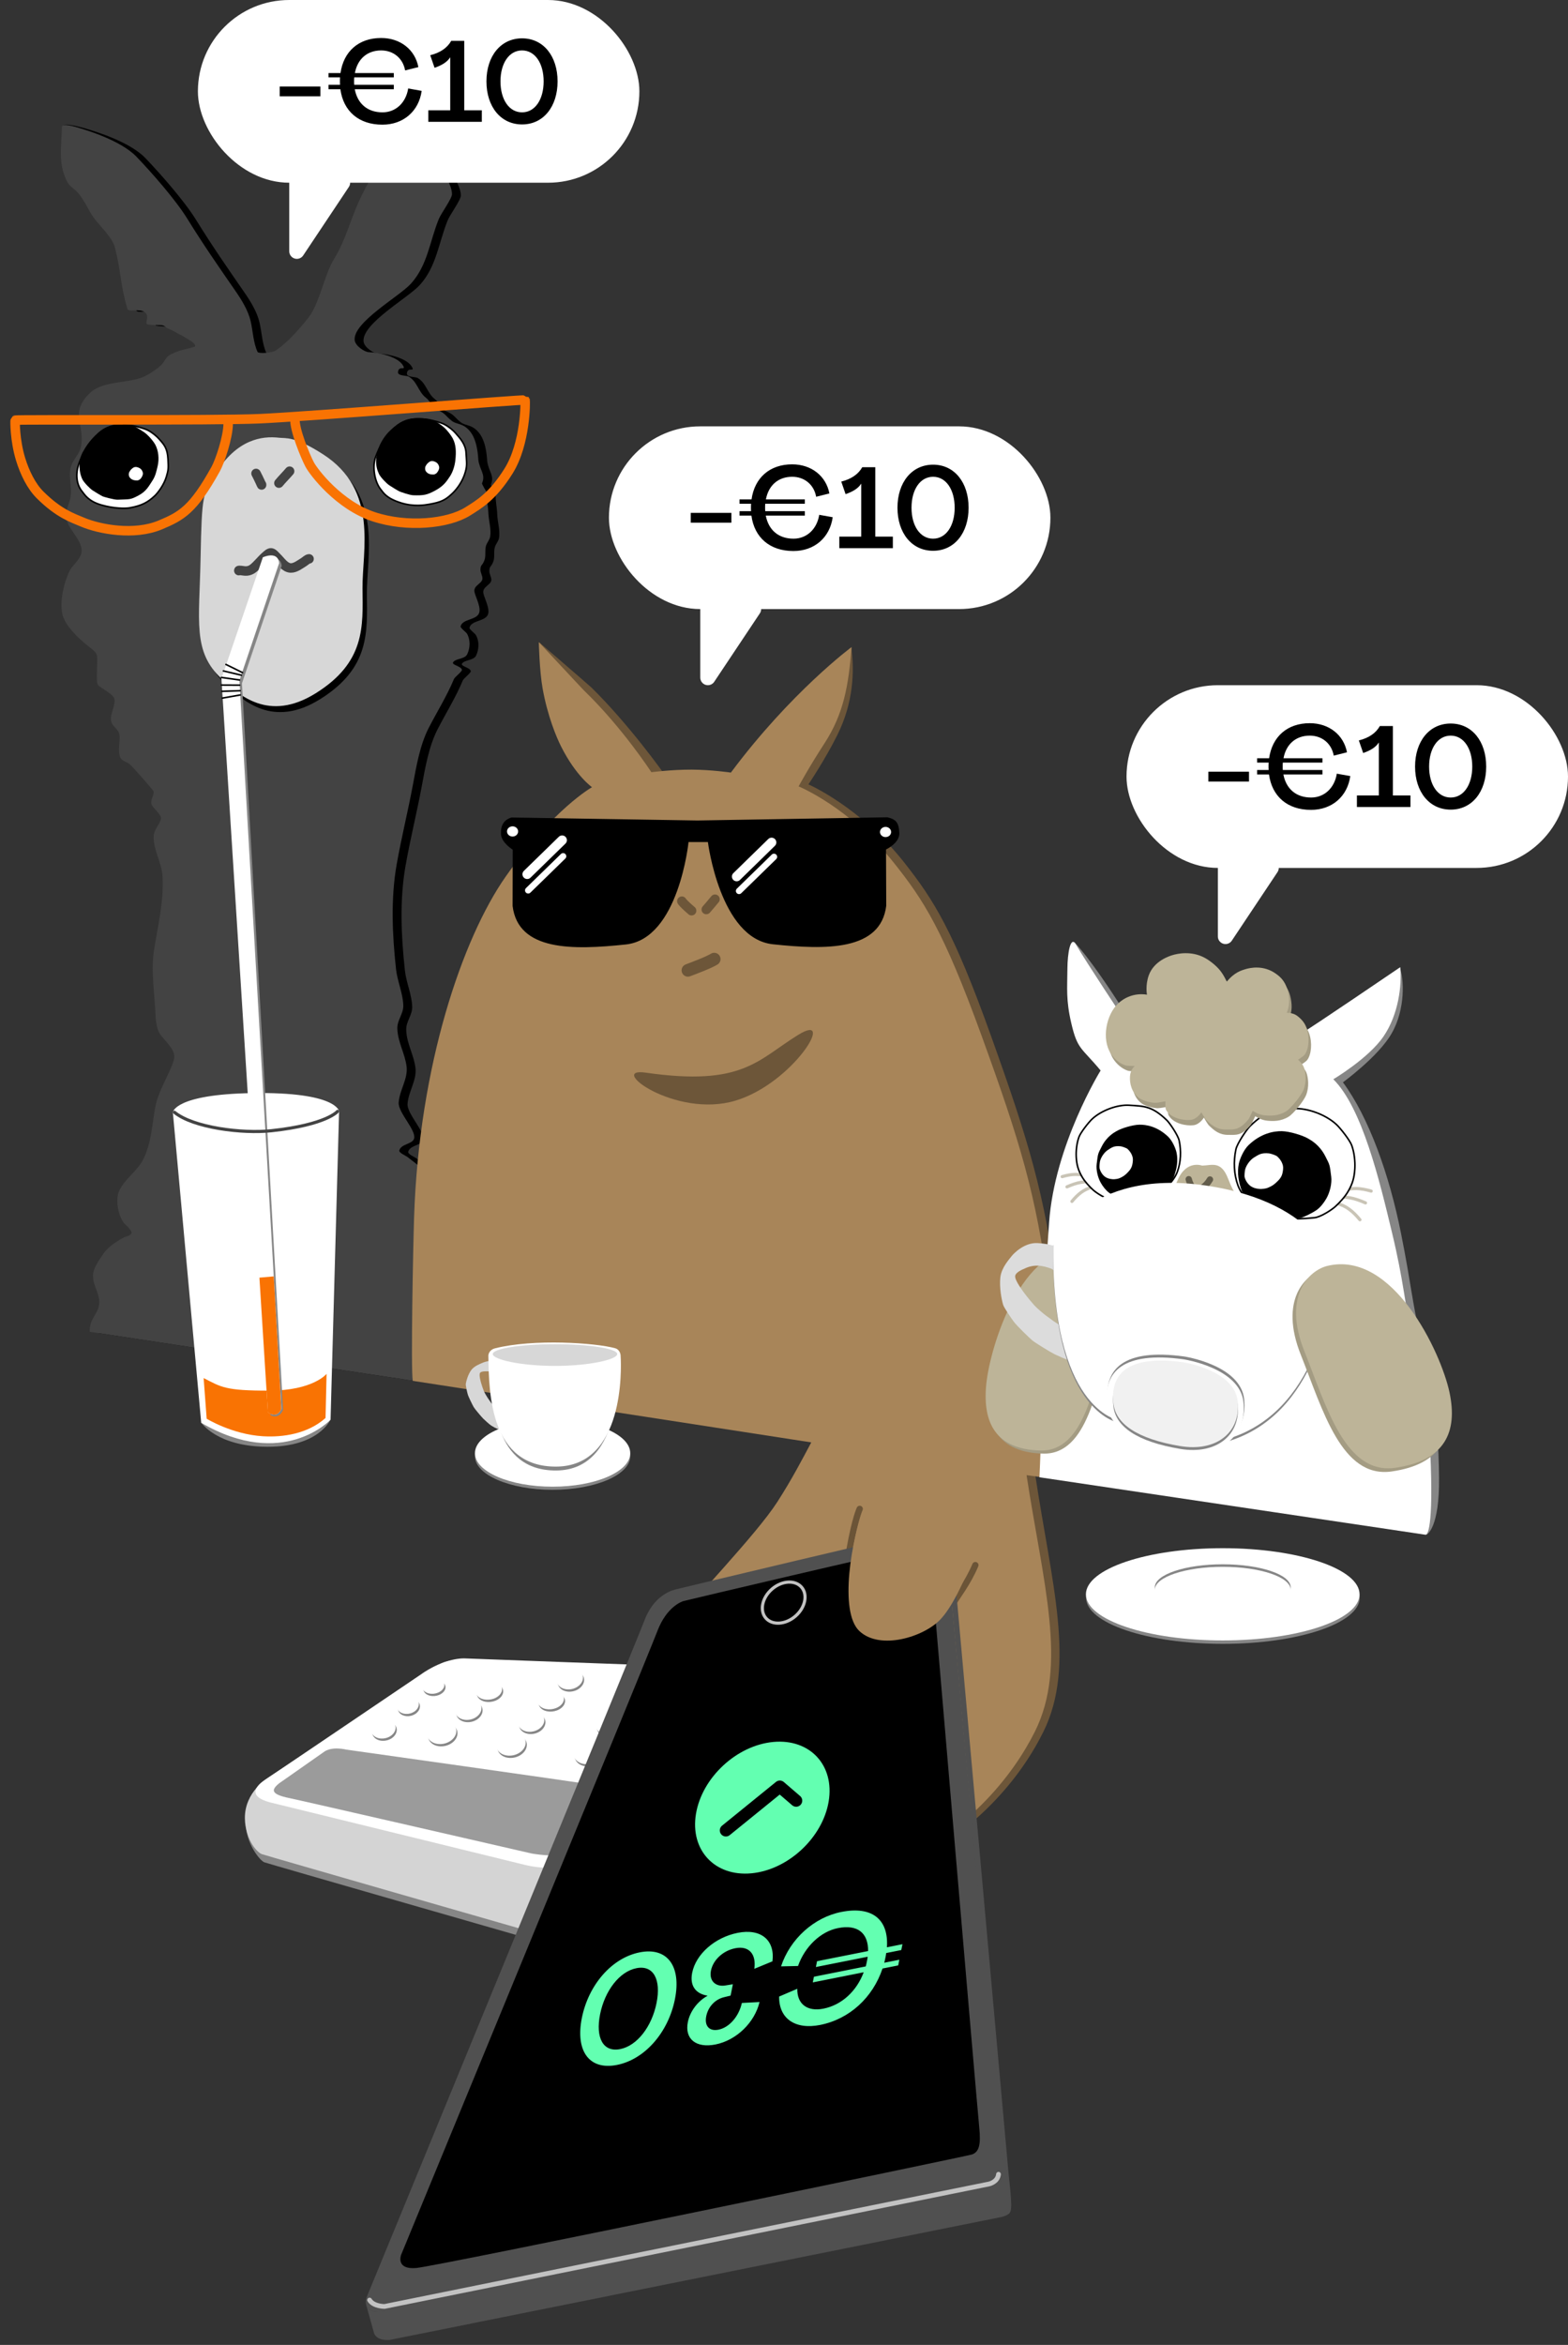 <svg width="103" height="154" viewBox="0 0 103 154" fill="none" xmlns="http://www.w3.org/2000/svg">
<rect x="0" y="0" width="103" height="154" fill="#333333" stroke="none"/>
<path d="M29.133 109.801L17.776 117.287C17.776 117.287 16.529 117.831 16.202 119.425C15.937 120.714 17.007 122.181 17.376 122.309C17.745 122.436 34.416 127.223 34.416 127.223C34.416 127.223 35.959 127.626 36.971 127.264C37.983 126.901 38.83 126.561 39.552 124.973C40.274 123.386 45.384 112.603 45.384 112.603C45.384 112.603 45.82 111.728 45.519 111.03C45.217 110.333 44.907 109.908 43.784 109.933C42.661 109.959 31.163 109.506 31.163 109.506C31.163 109.506 29.563 109.502 29.133 109.801Z" fill="#868686"/>
<path d="M28.966 109.263L17.609 116.749C17.609 116.749 16.057 117.679 16.086 119.427C16.109 120.742 16.84 121.643 17.209 121.771C17.578 121.898 34.249 126.685 34.249 126.685C34.249 126.685 35.792 127.088 36.804 126.725C37.816 126.363 38.663 126.023 39.385 124.435C40.107 122.847 45.216 112.065 45.216 112.065C45.216 112.065 45.653 111.19 45.352 110.492C45.05 109.795 44.74 109.37 43.617 109.395C42.494 109.421 30.995 108.968 30.995 108.968C30.995 108.968 29.396 108.964 28.966 109.263Z" fill="#D4D4D4"/>
<path d="M17.831 118.392L34.492 122.477C34.492 122.477 37.742 123.338 38.8 121.447C39.858 119.556 44.857 110.125 44.857 110.125C44.857 110.125 44.795 109.436 44.144 109.418C43.383 109.397 30.559 108.915 30.559 108.915C30.559 108.915 29.25 108.806 27.55 110.034L17.468 116.851C17.468 116.851 15.704 117.87 17.831 118.392Z" fill="white"/>
<path d="M21.244 115.08L18.351 117.107C18.351 117.107 17.968 117.388 17.989 117.587C18.01 117.786 18.27 117.94 19.074 118.103C19.878 118.267 34.93 121.728 34.93 121.728C34.93 121.728 36.422 121.997 37.022 121.749C37.623 121.501 37.61 121.59 38.465 120.385C39.445 119.004 39.895 118.091 39.895 118.091C39.895 118.091 40.023 117.846 39.841 117.529C39.697 117.277 39.063 117.253 38.761 117.192C38.121 117.063 22.746 114.904 22.746 114.904C22.746 114.904 21.773 114.653 21.244 115.08Z" fill="#9B9B9B"/>
<path d="M28.535 113.333C28.974 113.052 29.575 113.086 29.88 113.408C30.184 113.73 30.074 114.219 29.636 114.5C29.197 114.781 28.595 114.748 28.291 114.426C27.987 114.103 28.096 113.614 28.535 113.333Z" fill="#868686"/>
<path d="M24.793 113.191C25.16 112.956 25.664 112.984 25.919 113.253C26.173 113.523 26.082 113.933 25.715 114.168C25.347 114.403 24.843 114.375 24.589 114.105C24.334 113.836 24.426 113.426 24.793 113.191Z" fill="#868686"/>
<path d="M33.09 114.094C33.529 113.813 34.131 113.846 34.435 114.169C34.739 114.491 34.629 114.98 34.191 115.261C33.752 115.542 33.15 115.509 32.846 115.186C32.542 114.864 32.651 114.375 33.09 114.094Z" fill="#868686"/>
<path d="M38.165 114.651C38.603 114.37 39.205 114.403 39.509 114.725C39.813 115.048 39.704 115.537 39.266 115.818C38.827 116.099 38.225 116.065 37.921 115.743C37.617 115.421 37.726 114.932 38.165 114.651Z" fill="#868686"/>
<path d="M39.569 112.831C39.963 112.579 40.504 112.609 40.776 112.898C41.049 113.188 40.951 113.627 40.557 113.879C40.164 114.131 39.623 114.101 39.35 113.812C39.077 113.523 39.175 113.084 39.569 112.831Z" fill="#868686"/>
<path d="M34.467 112.664C34.861 112.412 35.401 112.442 35.674 112.731C35.947 113.021 35.849 113.46 35.455 113.712C35.061 113.964 34.521 113.934 34.248 113.645C33.975 113.356 34.073 112.917 34.467 112.664Z" fill="#868686"/>
<path d="M31.692 110.68C32.085 110.453 32.626 110.481 32.899 110.742C33.172 111.003 33.075 111.398 32.682 111.625C32.288 111.852 31.748 111.824 31.475 111.562C31.201 111.301 31.299 110.906 31.692 110.68Z" fill="#868686"/>
<path d="M28.124 110.469C28.454 110.279 28.906 110.303 29.135 110.521C29.364 110.74 29.282 111.071 28.953 111.26C28.624 111.45 28.171 111.427 27.942 111.208C27.714 110.989 27.795 110.659 28.124 110.469Z" fill="#868686"/>
<path d="M30.338 111.885C30.732 111.633 31.273 111.663 31.546 111.952C31.818 112.241 31.72 112.68 31.326 112.933C30.933 113.185 30.392 113.155 30.119 112.866C29.846 112.576 29.944 112.137 30.338 111.885Z" fill="#868686"/>
<path d="M26.446 111.69C26.776 111.479 27.228 111.504 27.456 111.746C27.685 111.988 27.603 112.356 27.273 112.567C26.944 112.778 26.491 112.753 26.263 112.511C26.034 112.269 26.116 111.902 26.446 111.69Z" fill="#868686"/>
<path d="M40.663 111.292C41.056 111.065 41.597 111.093 41.87 111.354C42.144 111.616 42.046 112.011 41.653 112.237C41.259 112.464 40.719 112.436 40.446 112.175C40.172 111.913 40.27 111.518 40.663 111.292Z" fill="#868686"/>
<path d="M35.755 111.31C36.149 111.084 36.689 111.112 36.962 111.373C37.236 111.634 37.139 112.03 36.745 112.256C36.352 112.482 35.811 112.454 35.538 112.193C35.264 111.932 35.362 111.537 35.755 111.31Z" fill="#868686"/>
<path d="M37.009 109.881C37.403 109.629 37.943 109.659 38.216 109.948C38.489 110.237 38.391 110.676 37.997 110.929C37.603 111.181 37.063 111.151 36.79 110.862C36.517 110.573 36.615 110.134 37.009 109.881Z" fill="#868686"/>
<path d="M28.46 113.185C28.899 112.904 29.501 112.937 29.805 113.26C30.109 113.582 30 114.071 29.561 114.352C29.123 114.633 28.52 114.6 28.217 114.277C27.913 113.955 28.022 113.466 28.46 113.185Z" fill="white"/>
<path d="M24.719 113.042C25.086 112.807 25.59 112.835 25.845 113.105C26.099 113.375 26.008 113.784 25.64 114.02C25.273 114.255 24.769 114.227 24.515 113.957C24.26 113.687 24.352 113.278 24.719 113.042Z" fill="white"/>
<path d="M33.016 113.946C33.454 113.665 34.056 113.698 34.36 114.02C34.664 114.343 34.555 114.832 34.117 115.113C33.678 115.394 33.076 115.36 32.772 115.038C32.468 114.716 32.577 114.227 33.016 113.946Z" fill="white"/>
<path d="M38.09 114.502C38.529 114.221 39.131 114.255 39.435 114.577C39.739 114.899 39.63 115.388 39.191 115.669C38.753 115.95 38.15 115.917 37.847 115.595C37.542 115.272 37.652 114.783 38.09 114.502Z" fill="white"/>
<path d="M39.495 112.683C39.889 112.431 40.429 112.461 40.702 112.75C40.975 113.039 40.877 113.478 40.483 113.731C40.09 113.983 39.549 113.953 39.276 113.663C39.003 113.374 39.101 112.935 39.495 112.683Z" fill="white"/>
<path d="M34.393 112.516C34.786 112.264 35.327 112.294 35.6 112.583C35.873 112.872 35.775 113.311 35.381 113.564C34.987 113.816 34.447 113.786 34.174 113.496C33.901 113.207 33.999 112.768 34.393 112.516Z" fill="white"/>
<path d="M31.617 110.531C32.011 110.305 32.551 110.333 32.825 110.594C33.098 110.855 33.001 111.25 32.607 111.477C32.214 111.703 31.674 111.675 31.4 111.414C31.127 111.153 31.224 110.757 31.617 110.531Z" fill="white"/>
<path d="M28.05 110.321C28.38 110.131 28.832 110.154 29.061 110.373C29.29 110.592 29.208 110.922 28.879 111.112C28.549 111.302 28.097 111.278 27.868 111.06C27.639 110.841 27.721 110.51 28.05 110.321Z" fill="white"/>
<path d="M30.264 111.737C30.658 111.484 31.198 111.514 31.471 111.804C31.744 112.093 31.646 112.532 31.252 112.784C30.858 113.037 30.318 113.006 30.045 112.717C29.772 112.428 29.87 111.989 30.264 111.737Z" fill="white"/>
<path d="M26.372 111.542C26.701 111.331 27.154 111.356 27.382 111.598C27.611 111.84 27.529 112.207 27.199 112.419C26.869 112.63 26.417 112.605 26.189 112.363C25.96 112.121 26.042 111.753 26.372 111.542Z" fill="white"/>
<path d="M40.589 111.143C40.982 110.917 41.523 110.945 41.796 111.206C42.069 111.467 41.972 111.862 41.579 112.089C41.185 112.315 40.645 112.287 40.371 112.026C40.098 111.765 40.195 111.37 40.589 111.143Z" fill="white"/>
<path d="M35.681 111.162C36.074 110.935 36.615 110.963 36.888 111.224C37.162 111.486 37.064 111.881 36.671 112.107C36.278 112.334 35.737 112.306 35.464 112.045C35.19 111.784 35.288 111.388 35.681 111.162Z" fill="white"/>
<path d="M36.934 109.733C37.328 109.48 37.869 109.51 38.142 109.8C38.414 110.089 38.316 110.528 37.923 110.78C37.529 111.033 36.989 111.003 36.716 110.713C36.443 110.424 36.541 109.985 36.934 109.733Z" fill="white"/>
<path d="M4.138 8.299C4.117 9.531 4.382 10.809 4.975 11.984C5.153 12.336 5.448 12.468 5.693 12.74C6.135 13.229 6.361 13.852 6.737 14.382C7.093 14.882 7.943 15.66 8.111 16.275C8.541 17.851 8.448 18.656 8.952 20.375C9.021 20.611 9.732 20.323 10.096 20.594C10.446 20.854 10.05 21.34 10.278 21.392C10.374 21.414 10.761 21.445 11.107 21.442C11.453 21.438 11.473 21.617 11.581 21.65C11.804 21.718 12.158 21.926 12.325 22.021C12.491 22.116 12.405 22.037 13.074 22.45C13.491 22.707 13.402 22.848 13.368 22.858C12.648 23.081 12.448 23.036 11.762 23.381C11.513 23.507 11.411 23.784 11.24 23.989C11.003 24.272 10.32 24.715 9.957 24.859C8.906 25.277 7.32 25.091 6.476 25.91C5.102 27.244 6.211 28.017 5.889 29.474C5.803 29.865 5.453 30.216 5.302 30.574C4.998 31.293 5.357 32.035 5.215 32.758C5.136 33.158 4.851 33.706 4.932 34.105C5.091 34.886 5.787 35.35 5.932 36.092C6.058 36.732 5.367 37.122 5.128 37.636C4.766 38.412 4.51 39.544 4.671 40.378C4.819 41.146 5.701 41.968 6.28 42.447C6.476 42.609 6.91 42.872 6.955 43.154C7.021 43.568 6.859 44.901 7.02 45.075C7.231 45.303 8.077 45.689 8.108 46.027C8.144 46.422 7.886 46.862 7.868 47.259C7.844 47.809 8.386 47.905 8.434 48.376C8.482 48.851 8.301 49.345 8.477 49.821C8.562 50.05 8.927 50.137 9.108 50.281C9.271 50.409 10.666 51.986 10.675 52.071C10.7 52.329 10.483 52.575 10.522 52.843C10.568 53.152 11.231 53.577 11.153 53.877C11.05 54.276 10.683 54.588 10.675 55.027C10.656 55.929 11.216 56.752 11.262 57.654C11.348 59.349 10.955 60.875 10.696 62.515C10.482 63.877 10.763 65.497 10.805 66.867C10.814 67.147 10.903 67.674 11.044 67.918C11.327 68.406 12.215 69.033 12.001 69.708C11.663 70.775 10.992 71.679 10.783 72.795C10.563 73.975 10.543 75.107 10 76.211C9.614 76.996 8.791 77.487 8.412 78.297C8.14 78.88 8.352 79.938 8.739 80.432C8.752 80.449 9.314 80.923 9.217 81.088C9.111 81.271 8.857 81.279 8.695 81.368C8.229 81.622 7.665 81.987 7.368 82.435C7.139 82.782 6.714 83.336 6.694 83.815C6.659 84.618 7.305 85.183 7.042 85.999C6.937 86.325 6.674 86.625 6.563 86.951C6.449 87.288 6.485 87.553 6.485 87.553C6.485 87.553 32.307 91.479 32.304 91.446C32.272 91.1 32.012 90.934 31.818 90.712C31.378 90.209 30.981 89.518 30.687 88.922C30.325 88.19 30.519 87.521 30.382 86.771C30.299 86.313 29.885 85.992 29.817 85.539C29.735 84.996 29.889 84.256 29.708 83.749C29.418 82.937 28.211 82.567 28.033 81.762C27.835 80.863 28.398 79.675 28.751 78.855C28.864 78.591 29.086 78.118 29.012 77.804C28.86 77.163 27.836 76.456 27.337 76.063C27.248 75.994 26.77 75.796 26.815 75.636C26.935 75.215 27.638 75.231 27.772 74.898C27.99 74.357 26.728 73.173 26.771 72.5C26.823 71.702 27.384 70.943 27.293 70.152C27.195 69.289 26.709 68.532 26.684 67.639C26.668 67.064 27.099 66.669 27.076 66.095C27.044 65.296 26.685 64.533 26.597 63.73C26.351 61.473 26.243 59.101 26.641 56.849C26.949 55.105 27.38 53.377 27.707 51.627C27.936 50.4 28.169 49.012 28.751 47.883C29.302 46.814 29.941 45.794 30.404 44.681C30.459 44.55 30.949 44.186 30.926 44.073C30.875 43.825 30.203 43.763 30.361 43.564C30.554 43.321 31.118 43.38 31.274 43.055C31.473 42.639 31.493 42.092 31.252 41.692C31.208 41.619 30.821 41.319 30.839 41.232C30.944 40.739 31.814 40.822 32.035 40.395C32.227 40.025 31.822 39.308 31.753 38.966C31.663 38.526 32.275 38.417 32.275 38.079C32.275 37.877 32.135 37.69 32.144 37.488C32.16 37.139 32.251 37.281 32.405 36.88C32.517 36.588 32.413 36.216 32.514 35.911C32.575 35.726 32.738 35.543 32.775 35.353C32.869 34.875 32.687 34.294 32.666 33.826C32.638 33.183 32.555 33.076 32.555 32.418C32.555 32.407 32.221 31.88 32.246 31.823C32.501 31.245 32.1 30.986 32.005 30.292C31.988 30.17 31.976 29.118 31.509 28.484C31.042 27.849 30.599 27.992 30.266 27.732C29.835 27.397 29.858 27.226 29.273 26.994C28.923 26.856 28.944 26.512 28.561 26.211C28.048 25.807 27.998 25.139 27.422 24.817C27.286 24.741 26.694 24.784 26.727 24.519C26.783 24.064 27.248 24.45 27.071 24.116C26.741 23.494 25.416 23.232 24.814 23.217C24.548 23.21 23.918 22.815 23.881 22.422C23.77 21.25 26.808 19.565 27.576 18.717C28.672 17.509 28.803 15.971 29.404 14.48C29.555 14.103 30.273 13.135 30.273 12.838C30.273 12.108 29.43 11.223 29.707 10.432C30.149 9.169 29.484 7.028 29.226 7.124C28.836 7.269 27.168 8.611 26.64 9.264C26.287 9.7 25.874 10.293 25.532 10.851C25.189 11.409 24.705 12.125 24.172 13.286C23.594 14.548 23.259 15.922 22.529 17.092C21.884 18.127 21.581 20.022 20.84 20.953C20.226 21.726 19.498 22.555 18.724 23.091C18.457 23.276 17.564 23.326 17.505 23.201C17.223 22.61 17.197 21.821 17.048 21.181C16.884 20.474 16.454 19.781 16.047 19.194C14.911 17.553 13.929 16.138 12.883 14.446C12.108 13.192 10.535 11.409 9.543 10.375C8.51 9.298 6.188 8.616 5.85 8.511C5.513 8.406 4.143 7.999 4.138 8.299Z" fill="black"/>
<path d="M4.066 8.351C4.045 9.583 3.799 10.722 4.392 11.897C4.569 12.248 4.865 12.381 5.11 12.652C5.551 13.141 5.777 13.764 6.154 14.294C6.509 14.794 7.359 15.572 7.527 16.188C7.957 17.764 7.865 18.568 8.369 20.287C8.438 20.524 9.148 20.236 9.513 20.506C9.863 20.766 9.467 21.252 9.695 21.305C9.791 21.327 10.177 21.358 10.524 21.354C10.87 21.35 10.89 21.529 10.997 21.562C11.221 21.631 11.575 21.838 11.741 21.933C11.908 22.029 11.822 21.949 12.491 22.362C12.907 22.62 12.819 22.76 12.785 22.77C12.064 22.993 11.865 22.948 11.179 23.294C10.929 23.419 10.828 23.697 10.657 23.901C10.419 24.185 9.736 24.628 9.373 24.772C8.322 25.189 6.736 25.004 5.893 25.823C4.519 27.157 5.627 27.929 5.306 29.386C5.219 29.777 4.869 30.129 4.718 30.486C4.415 31.205 4.773 31.947 4.631 32.671C4.553 33.07 4.267 33.618 4.348 34.017C4.508 34.798 5.204 35.263 5.349 36.004C5.475 36.645 4.783 37.034 4.544 37.548C4.183 38.324 3.927 39.456 4.087 40.291C4.235 41.059 5.118 41.881 5.697 42.36C5.893 42.522 6.327 42.785 6.371 43.066C6.437 43.48 6.275 44.813 6.437 44.987C6.648 45.215 7.493 45.601 7.524 45.94C7.56 46.334 7.303 46.774 7.285 47.172C7.261 47.721 7.803 47.818 7.851 48.288C7.899 48.763 7.718 49.257 7.894 49.733C7.979 49.962 8.343 50.049 8.525 50.193C8.687 50.322 10.083 51.899 10.091 51.983C10.117 52.242 9.9 52.488 9.939 52.755C9.984 53.065 10.647 53.489 10.57 53.79C10.467 54.188 10.1 54.5 10.091 54.939C10.073 55.842 10.633 56.665 10.678 57.567C10.765 59.262 10.371 60.788 10.113 62.428C9.898 63.789 10.179 65.41 10.222 66.779C10.23 67.06 10.319 67.587 10.461 67.831C10.744 68.318 11.632 68.946 11.418 69.621C11.079 70.688 10.409 71.591 10.2 72.708C9.979 73.888 9.96 75.019 9.417 76.124C9.031 76.909 8.207 77.399 7.829 78.209C7.556 78.793 7.769 79.85 8.155 80.344C8.169 80.362 8.73 80.835 8.634 81.001C8.528 81.183 8.273 81.192 8.112 81.28C7.645 81.535 7.082 81.899 6.785 82.348C6.555 82.694 6.131 83.248 6.11 83.727C6.076 84.53 6.722 85.095 6.458 85.911C6.353 86.237 6.091 86.537 5.98 86.864C5.865 87.201 5.902 87.465 5.902 87.465C5.902 87.465 31.723 91.391 31.72 91.358C31.689 91.012 31.429 90.847 31.235 90.624C30.795 90.121 30.398 89.431 30.103 88.834C29.742 88.102 29.936 87.433 29.799 86.683C29.715 86.225 29.301 85.904 29.233 85.451C29.151 84.908 29.305 84.169 29.125 83.662C28.835 82.85 27.627 82.479 27.45 81.674C27.251 80.776 27.815 79.588 28.167 78.768C28.281 78.503 28.503 78.031 28.428 77.717C28.277 77.076 27.253 76.369 26.754 75.976C26.665 75.906 26.186 75.708 26.231 75.549C26.351 75.127 27.054 75.143 27.189 74.81C27.406 74.27 26.145 73.085 26.188 72.412C26.239 71.614 26.8 70.856 26.71 70.064C26.612 69.201 26.126 68.444 26.101 67.551C26.085 66.976 26.516 66.581 26.492 66.008C26.46 65.208 26.101 64.445 26.014 63.643C25.768 61.385 25.66 59.013 26.058 56.762C26.366 55.017 26.797 53.289 27.123 51.54C27.352 50.312 27.586 48.924 28.167 47.795C28.718 46.726 29.357 45.706 29.821 44.593C29.875 44.462 30.366 44.098 30.343 43.986C30.292 43.737 29.619 43.675 29.777 43.477C29.971 43.233 30.535 43.293 30.691 42.967C30.89 42.551 30.91 42.005 30.669 41.605C30.625 41.532 30.237 41.232 30.256 41.145C30.36 40.651 31.23 40.735 31.452 40.307C31.643 39.938 31.239 39.22 31.169 38.878C31.08 38.439 31.691 38.33 31.691 37.992C31.691 37.79 31.552 37.602 31.561 37.4C31.576 37.051 31.668 37.194 31.822 36.793C31.934 36.5 31.83 36.129 31.931 35.824C31.992 35.639 32.154 35.456 32.192 35.265C32.285 34.787 32.104 34.206 32.083 33.738C32.054 33.096 31.971 32.988 31.971 32.331C31.971 32.319 31.638 31.792 31.663 31.736C31.918 31.158 31.517 30.899 31.421 30.205C31.405 30.082 31.393 29.031 30.926 28.396C30.459 27.761 30.015 27.904 29.683 27.645C29.252 27.309 29.275 27.138 28.689 26.907C28.339 26.768 28.361 26.424 27.978 26.123C27.464 25.72 27.415 25.052 26.839 24.73C26.703 24.654 26.11 24.696 26.143 24.431C26.2 23.977 26.664 24.363 26.487 24.028C26.158 23.407 24.833 23.145 24.23 23.13C23.964 23.123 23.335 22.727 23.298 22.335C23.187 21.163 26.225 19.477 26.993 18.63C28.088 17.421 28.219 15.883 28.82 14.393C28.972 14.016 29.69 13.048 29.69 12.751C29.69 12.021 28.847 11.136 29.124 10.344C29.566 9.081 29.436 9.409 29.381 7.424C29.37 7.007 29.016 7.041 28.624 7.101C27.209 7.32 26.584 8.524 26.056 9.176C25.704 9.612 25.291 10.206 24.948 10.764C24.605 11.322 24.121 12.037 23.589 13.198C23.01 14.46 22.675 15.835 21.946 17.004C21.301 18.039 20.997 19.934 20.257 20.865C19.642 21.639 18.914 22.468 18.141 23.003C17.873 23.188 16.981 23.238 16.921 23.113C16.64 22.523 16.613 21.733 16.465 21.093C16.3 20.387 15.871 19.694 15.464 19.106C14.328 17.465 13.346 16.05 12.3 14.359C11.525 13.104 9.952 11.322 8.96 10.287C7.927 9.21 5.605 8.529 5.267 8.423C4.929 8.318 4.071 8.051 4.066 8.351Z" fill="#434343"/>
<path d="M18.619 29.137C17.503 29.009 15.846 29.225 14.439 31.509C13.614 32.849 13.546 32.802 13.463 37.024C13.381 41.246 12.927 43.176 14.854 44.978C15.95 46.003 17.918 47.858 21.026 45.919C24.291 43.881 24.127 41.54 24.1 39.042C24.074 36.545 25.173 32.585 21.513 30.228C19.627 29.013 19.059 29.188 18.619 29.137Z" fill="black"/>
<path d="M18.331 28.748C17.215 28.619 15.559 28.836 14.152 31.119C13.326 32.459 13.258 32.412 13.176 36.634C13.094 40.857 12.639 42.786 14.566 44.588C15.663 45.614 17.631 47.469 20.739 45.529C24.004 43.491 23.839 41.15 23.813 38.653C23.787 36.155 24.885 32.195 21.225 29.838C19.34 28.624 18.771 28.799 18.331 28.748Z" fill="#D7D7D7"/>
<path d="M7.367 27.978C6.88 28.11 6.485 28.333 5.835 29.17C5.5 29.601 5.289 30.185 5.215 30.371C4.96 31.01 4.975 31.767 5.39 32.271C5.552 32.468 5.781 32.911 6.651 33.163C7.487 33.406 8.227 33.403 8.508 33.355C9.307 33.216 9.717 32.99 10.177 32.553C10.369 32.371 10.774 31.847 10.934 31.298C11.062 30.861 11.068 30.773 11.035 30.152C10.997 29.424 10.777 29.196 10.442 28.819C10.303 28.663 10.041 28.429 9.73 28.264C9.46 28.121 8.905 27.994 8.741 27.963C8.416 27.904 7.82 27.855 7.367 27.978Z" fill="white" stroke="black" stroke-width="0.104" stroke-miterlimit="10" stroke-linecap="round"/>
<path d="M7.657 27.892C7.232 27.923 6.868 28.051 6.186 28.682C5.836 29.007 5.561 29.492 5.468 29.644C5.147 30.17 5.154 30.952 5.411 31.478C5.511 31.683 5.887 32.072 6.074 32.199C6.207 32.289 6.622 32.539 6.749 32.601C6.794 32.622 7.494 32.827 7.735 32.817C8.522 32.781 8.537 32.836 9.08 32.55C9.623 32.264 9.784 31.91 10.014 31.564C10.209 31.27 10.273 30.964 10.356 30.609C10.469 30.125 10.409 29.591 10.196 29.194C10.108 29.029 9.863 28.721 9.634 28.517C9.435 28.34 8.979 28.073 8.847 28.017C8.589 27.905 8.052 27.864 7.657 27.892Z" fill="black"/>
<path d="M8.898 30.668C8.821 30.673 8.756 30.696 8.633 30.81C8.57 30.869 8.521 30.956 8.504 30.984C8.446 31.078 8.448 31.22 8.494 31.314C8.512 31.351 8.6 31.446 8.636 31.465C8.663 31.48 8.699 31.499 8.727 31.511C8.766 31.528 8.841 31.547 8.885 31.548C9.008 31.552 9.037 31.568 9.135 31.517C9.232 31.465 9.265 31.404 9.306 31.342C9.341 31.289 9.368 31.221 9.383 31.157C9.403 31.07 9.367 30.975 9.329 30.903C9.313 30.874 9.281 30.828 9.24 30.791C9.204 30.759 9.126 30.72 9.102 30.71C9.056 30.69 8.969 30.662 8.898 30.668Z" fill="white"/>
<path d="M26.838 27.589C26.351 27.721 25.956 27.944 25.306 28.781C24.971 29.212 24.76 29.796 24.686 29.982C24.431 30.621 24.599 31.644 25.015 32.148C25.177 32.345 25.357 32.722 26.347 33.029C27.188 33.291 27.895 33.171 28.176 33.122C28.975 32.984 29.257 32.843 29.717 32.406C30.062 32.079 30.356 31.622 30.51 31.182C30.72 30.585 30.647 30.389 30.615 29.736C30.588 29.191 30.248 28.806 29.913 28.429C29.774 28.274 29.513 28.04 29.201 27.875C28.931 27.732 28.377 27.605 28.212 27.575C27.887 27.515 27.291 27.466 26.838 27.589Z" fill="white" stroke="black" stroke-width="0.104" stroke-miterlimit="10" stroke-linecap="round"/>
<path d="M27.175 27.471C26.749 27.515 26.32 27.622 25.636 28.265C25.284 28.596 25.054 28.988 24.945 29.252C24.63 30.013 24.637 30.595 24.895 31.13C24.995 31.339 25.373 31.735 25.561 31.864C25.695 31.956 26.111 32.211 26.239 32.274C26.283 32.295 26.9 32.519 27.141 32.526C27.828 32.546 28.033 32.513 28.578 32.222C29.124 31.93 29.326 31.636 29.557 31.283C29.753 30.984 29.873 30.586 29.913 30.217C29.974 29.655 29.953 29.197 29.74 28.792C29.652 28.625 29.409 28.286 29.179 28.079C28.979 27.899 28.651 27.67 28.378 27.581C28.109 27.494 27.609 27.427 27.175 27.471Z" fill="black"/>
<path d="M28.362 30.278C28.285 30.284 28.22 30.307 28.097 30.421C28.034 30.479 27.985 30.566 27.968 30.594C27.91 30.689 27.912 30.83 27.958 30.925C27.976 30.962 28.064 31.056 28.099 31.076C28.127 31.09 28.163 31.11 28.191 31.122C28.23 31.139 28.305 31.157 28.349 31.159C28.471 31.162 28.501 31.179 28.599 31.127C28.696 31.076 28.729 31.015 28.77 30.952C28.805 30.899 28.832 30.832 28.847 30.768C28.867 30.681 28.831 30.585 28.793 30.514C28.777 30.484 28.745 30.438 28.704 30.401C28.668 30.369 28.59 30.331 28.566 30.32C28.52 30.3 28.433 30.273 28.362 30.278Z" fill="white"/>
<path d="M14.99 27.811C14.983 28.727 14.449 30.296 14.165 30.809C12.69 33.469 11.924 33.89 10.53 34.474C8.81 35.196 6.528 34.758 5.429 34.294C4.732 34 3.853 33.715 2.635 32.504C2.058 31.931 1.624 31.045 1.35 30.149C0.97 28.902 0.979 27.607 1 27.594C1.084 27.54 14.146 27.625 17.029 27.5C20.111 27.366 34.444 26.214 34.49 26.272C34.52 26.311 34.545 29.117 33.404 30.939C32.343 32.634 31.421 33.146 30.734 33.581C29.437 34.403 26.748 34.665 24.547 33.936C22.259 33.18 20.608 31.012 20.342 30.507C20.057 29.969 19.317 28.184 19.376 27.478" stroke="#F97303" stroke-width="0.624" stroke-miterlimit="10" stroke-linecap="round"/>
<path d="M16.819 31.094C16.921 31.291 17.018 31.487 17.11 31.689C17.115 31.701 17.212 31.936 17.179 31.819" stroke="#434343" stroke-width="0.624" stroke-miterlimit="10" stroke-linecap="round"/>
<path d="M19.024 30.945C18.797 31.212 18.545 31.458 18.322 31.728" stroke="#434343" stroke-width="0.624" stroke-miterlimit="10" stroke-linecap="round"/>
<path d="M15.688 37.474C15.665 37.438 15.966 37.483 16.034 37.493C16.248 37.525 16.462 37.462 16.631 37.328C16.925 37.094 17.159 36.774 17.446 36.526C17.532 36.452 17.687 36.292 17.817 36.309C17.949 36.326 18.101 36.526 18.191 36.61C18.435 36.842 18.713 37.292 19.099 37.302C19.406 37.309 19.715 37.059 19.961 36.909C20.056 36.852 20.188 36.71 20.301 36.704" stroke="#434343" stroke-width="0.624" stroke-miterlimit="10" stroke-linecap="round"/>
<path d="M21.692 93.255C21.692 93.255 20.94 95.015 17.588 95.015C14.237 95.015 13.21 93.417 13.21 93.417C13.21 93.417 15.398 91.745 17.522 91.695C19.647 91.644 21.692 93.255 21.692 93.255Z" fill="#868686"/>
<path d="M11.354 73.047C11.354 73.047 11.456 71.869 16.585 71.788C22.145 71.701 22.274 72.983 22.274 72.983C22.274 72.983 22.274 72.983 22.274 72.983L21.714 93.239C21.714 93.239 18.6 96.57 13.217 93.442L11.354 73.047Z" fill="white"/>
<path d="M13.377 90.503L13.576 93.173C13.576 93.173 15.24 94.2 17.262 94.324C18.572 94.405 20.215 94.171 21.384 93.124L21.452 90.228C21.452 90.228 20.574 91.322 17.695 91.329C14.791 91.336 14.537 91.098 13.377 90.503Z" fill="#F97303"/>
<path d="M17.435 36.783L14.713 44.763L17.769 92.942C17.769 92.942 18.302 93.268 18.598 92.591L15.894 44.875L18.5 37.177C18.5 37.177 18.518 36.357 17.435 36.783Z" fill="#868686"/>
<path d="M17.268 36.597L14.546 44.577L17.602 92.757C17.602 92.757 18.189 93.204 18.484 92.527L15.727 44.689L18.333 36.991C18.333 36.991 18.351 36.172 17.268 36.597Z" fill="white"/>
<path d="M14.546 44.49L15.732 44.657" stroke="black" stroke-width="0.104" stroke-miterlimit="10" stroke-linecap="round"/>
<path d="M14.546 44.991L15.744 44.997" stroke="black" stroke-width="0.104" stroke-miterlimit="10" stroke-linecap="round"/>
<path d="M14.574 45.402L15.771 45.362" stroke="black" stroke-width="0.104" stroke-miterlimit="10" stroke-linecap="round"/>
<path d="M14.602 45.848L15.781 45.641" stroke="black" stroke-width="0.104" stroke-miterlimit="10" stroke-linecap="round"/>
<path d="M14.676 44.063L15.855 44.343" stroke="black" stroke-width="0.104" stroke-miterlimit="10" stroke-linecap="round"/>
<path d="M14.843 43.637C14.843 43.637 15.244 43.835 15.515 43.969C15.787 44.104 15.929 44.174 15.929 44.174" stroke="black" stroke-width="0.104" stroke-miterlimit="10" stroke-linecap="round"/>
<path d="M17.041 83.909L17.599 92.761C17.599 92.761 18.186 93.208 18.481 92.532L17.981 83.826L17.041 83.909Z" fill="#F97303"/>
<path d="M11.457 73.048C12.691 74.063 15.922 74.466 17.835 74.259C21.461 73.868 22.173 72.99 22.173 72.99" stroke="#434343" stroke-width="0.208" stroke-miterlimit="10" stroke-linecap="round" stroke-linejoin="round"/>
<path d="M35.428 42.19C35.428 42.19 36.002 44.503 36.206 45.653C36.523 47.437 37.541 48.397 37.86 49.035C38.825 50.97 39.856 51.696 39.856 51.696C39.856 51.696 37.343 53.115 34.266 57.565C31.462 61.619 28.658 69.953 28.332 79.908C28.265 81.966 28.113 89.865 28.245 90.683L54.06 94.725C53.488 95.805 52.826 97.116 51.858 98.638C50.472 100.82 46.412 105.039 44.418 107.563C42.425 110.087 39.297 114.272 40.949 117.547C43.819 123.24 51.765 125.896 58.287 123.097C64.14 120.585 67.151 116.542 68.54 113.729C70.694 109.369 69.064 103.923 68.006 96.876L70.068 97.164C70.068 97.164 70.396 92.252 69.429 84.684C68.632 78.453 67.581 74.964 65.094 68.02C62.606 61.076 61.324 59.099 59.424 56.678C56.547 53.011 53.105 51.513 53.105 51.513C53.105 51.513 54.203 49.887 55.011 48.256C56.067 46.127 56.126 44.105 55.927 42.535C55.927 42.535 52.481 45.602 48.591 50.895C48.591 50.895 47.686 50.696 46.398 50.69C45.11 50.683 43.628 50.828 43.628 50.828C43.628 50.828 41.355 47.613 38.857 45.16C38.727 45.032 35.428 42.19 35.428 42.19Z" fill="#6D5639"/>
<path d="M35.394 42.171C35.394 42.171 35.437 44.075 35.645 45.225C35.966 47.009 36.541 48.4 36.864 49.038C37.843 50.974 38.889 51.699 38.889 51.699C38.889 51.699 36.339 53.118 33.219 57.568C30.376 61.623 27.533 69.957 27.202 79.911C27.134 81.97 26.981 89.868 27.114 90.686L53.292 94.728C52.712 95.808 52.04 97.119 51.059 98.641C49.653 100.823 45.536 105.042 43.514 107.566C41.493 110.09 38.322 114.275 39.996 117.55C42.907 123.243 50.965 125.899 57.578 123.1C63.513 120.588 66.566 116.545 67.975 113.733C70.159 109.372 68.506 103.926 67.434 96.879L69.524 97.167C69.524 97.167 69.858 92.255 68.877 84.687C68.069 78.456 67.003 74.968 64.48 68.023C61.958 61.079 60.657 59.102 58.731 56.681C55.814 53.014 52.46 51.645 52.46 51.645C52.46 51.645 53.153 50.363 54.151 48.831C55.422 46.877 55.741 45.028 55.939 42.495C55.939 42.495 51.956 45.446 48.011 50.739C48.011 50.739 46.746 50.551 45.44 50.545C44.134 50.538 42.787 50.714 42.787 50.714C42.787 50.714 40.905 47.809 38.372 45.356C38.24 45.228 35.394 42.171 35.394 42.171Z" fill="#A88559"/>
<path d="M52.44 67.959C54.983 66.394 52.094 71.152 48.304 72.286C44.355 73.467 39.826 70.07 42.416 70.445C48.802 71.368 49.775 69.6 52.44 67.959Z" fill="#6D5639"/>
<path d="M44.79 59.185C44.884 59.33 45.172 59.587 45.43 59.81" stroke="#6D5639" stroke-width="0.624" stroke-miterlimit="10" stroke-linecap="round"/>
<path d="M46.967 59.056C46.72 59.356 46.583 59.518 46.395 59.731" stroke="#6D5639" stroke-width="0.624" stroke-miterlimit="10" stroke-linecap="round"/>
<path d="M45.189 63.726C45.422 63.638 46.542 63.223 46.915 62.989" stroke="#6D5639" stroke-width="0.831" stroke-miterlimit="10" stroke-linecap="round"/>
<path d="M64.069 102.789C63.573 103.973 62.845 104.877 62.593 105.33" stroke="#6B5437" stroke-width="0.416" stroke-miterlimit="10" stroke-linecap="round" stroke-linejoin="bevel"/>
<path d="M56.472 99.097C56.472 99.097 56.165 99.739 55.812 101.736" stroke="#6B5437" stroke-width="0.416" stroke-miterlimit="10" stroke-linecap="round" stroke-linejoin="bevel"/>
<path d="M24.064 151.41L24.569 153.217C24.569 153.217 24.67 153.68 25.434 153.677L25.607 153.671L65.8 145.596C65.8 145.596 66.125 145.527 66.293 145.366C66.427 145.237 66.411 145.019 66.42 144.952C66.468 144.608 66.25 142.731 66.25 142.731L62.589 102.034C62.589 102.034 62.546 101.761 62.423 101.483C62.274 101.145 62.007 100.764 61.712 100.655C61.712 100.655 61.965 100.85 62.079 101.113C62.155 101.289 62.195 101.529 62.214 101.807L65.789 141.688C65.789 141.688 65.886 142.661 65.837 142.992C65.788 143.323 65.719 143.44 65.32 143.628L25.313 151.777C25.313 151.777 24.306 152.007 24.064 151.41Z" fill="#505050"/>
<path d="M44.433 104.371C44.28 104.41 43.019 104.66 42.359 106.356C41.446 108.703 24.082 150.875 24.082 150.875C24.082 150.875 23.656 151.949 25.187 151.815C26.718 151.682 65.094 143.786 65.353 143.66C65.862 143.412 65.933 143.192 65.859 142.132C65.76 140.691 62.199 101.606 62.199 101.606C62.199 101.606 62.17 100.339 60.917 100.526C59.664 100.712 44.764 104.287 44.433 104.371Z" fill="#505050"/>
<path d="M44.907 105.146C44.768 105.182 43.79 105.538 43.19 107.1C42.361 109.262 26.35 148.082 26.35 148.082C26.35 148.082 25.963 149.071 27.353 148.948C28.744 148.824 63.617 141.585 63.861 141.49C64.303 141.319 64.445 140.88 64.325 139.713C64.189 138.389 61.146 102.698 61.146 102.698C61.146 102.698 60.94 101.54 59.802 101.712C58.664 101.884 45.208 105.068 44.907 105.146Z" fill="black"/>
<path d="M52.421 129.115C52.864 127.85 53.902 126.853 55.04 126.627C56.344 126.367 57.036 126.954 57.025 128.133L53.671 128.8L53.594 129.183L56.997 128.506C56.987 128.602 56.968 128.7 56.948 128.798C56.924 128.916 56.901 129.033 56.869 129.143L53.466 129.82L53.391 130.192L56.735 129.527C56.267 130.778 55.286 131.679 54.089 131.917C53.03 132.128 52.352 131.613 52.374 130.611L51.18 131.122C51.162 132.565 52.227 133.313 53.874 132.986C55.806 132.601 57.334 131.187 57.971 129.281L59.001 129.077L59.076 128.704L58.085 128.901C58.117 128.791 58.14 128.674 58.164 128.556C58.184 128.458 58.203 128.36 58.213 128.264L59.204 128.067L59.281 127.684L58.261 127.887C58.382 126.065 57.303 125.16 55.263 125.566C53.468 125.923 51.903 127.335 51.305 129.139L52.421 129.115ZM48.453 126.939C46.962 127.236 45.715 128.331 45.469 129.556C45.303 130.38 45.664 130.929 46.466 131.062L46.462 131.081C45.816 131.436 45.323 132.108 45.185 132.794C44.96 133.912 45.723 134.522 46.998 134.269C48.39 133.992 49.578 132.814 49.893 131.481L48.732 131.543C48.533 132.439 47.899 133.158 47.193 133.298C46.595 133.417 46.264 133.05 46.392 132.413C46.514 131.805 46.964 131.301 47.576 131.161L47.992 131.059L48.141 130.314L47.645 130.394C47.041 130.496 46.561 130.12 46.703 129.415C46.843 128.719 47.492 128.109 48.297 127.949C49.209 127.768 49.687 128.341 49.55 129.3L50.741 128.809C50.917 127.419 49.993 126.633 48.453 126.939ZM42.016 128.22C40.182 128.585 38.658 130.356 38.222 132.523C37.787 134.689 38.696 135.977 40.53 135.612C42.364 135.247 43.897 133.474 44.333 131.307C44.769 129.14 43.85 127.855 42.016 128.22ZM41.807 129.259C42.925 129.037 43.438 129.998 43.127 131.547C42.815 133.096 41.857 134.35 40.739 134.573C39.62 134.795 39.108 133.834 39.419 132.285C39.731 130.736 40.689 129.481 41.807 129.259Z" fill="#63FFB1"/>
<circle r="4.375" transform="matrix(-0.996 0.092 0.165 -0.986 50.076 118.715)" fill="#63FFB1"/>
<path d="M52.298 118.256L51.226 117.335L47.682 120.21" stroke="black" stroke-width="0.8" stroke-linecap="round" stroke-linejoin="round"/>
<path d="M50.711 104.362C51.358 103.802 52.227 103.746 52.652 104.237C53.077 104.727 52.897 105.58 52.25 106.14C51.603 106.7 50.733 106.757 50.308 106.266C49.883 105.775 50.063 104.923 50.711 104.362Z" stroke="#C2C2C2" stroke-width="0.208" stroke-miterlimit="10" stroke-linecap="round"/>
<path d="M24.278 151.055C24.536 151.477 25.257 151.474 25.257 151.474L64.976 143.429C64.976 143.429 65.537 143.304 65.59 142.793" stroke="#C2C2C2" stroke-width="0.312" stroke-miterlimit="10" stroke-linecap="round"/>
<path d="M56.762 98.942C55.949 101.036 55.091 105.838 56.452 107.119C57.814 108.4 60.678 107.504 61.764 106.365C62.46 105.634 63.261 104.131 64.157 101.698C65.054 99.266 65.013 96.722 65.013 96.722C65.013 96.722 57.576 96.85 56.762 98.942Z" fill="#A88559"/>
<path d="M58.294 53.675L45.807 53.885L33.594 53.688C33.086 53.847 32.883 54.219 32.908 54.779C32.932 55.34 33.68 55.802 33.68 55.802L33.672 59.499C34.038 62.473 37.64 62.396 41.112 62.027C44.586 61.658 45.229 55.3 45.229 55.3L46.501 55.301C46.501 55.301 47.295 61.645 50.768 62.014C54.241 62.383 57.85 62.46 58.216 59.486L58.201 55.789C58.201 55.789 59.101 55.365 59.075 54.714C59.047 54.003 58.844 53.808 58.294 53.675Z" fill="black"/>
<path d="M48.39 57.566L50.684 55.326" stroke="white" stroke-width="0.624" stroke-miterlimit="10" stroke-linecap="round"/>
<path d="M34.631 57.417L36.926 55.178" stroke="white" stroke-width="0.624" stroke-miterlimit="10" stroke-linecap="round"/>
<path d="M48.547 58.512L50.842 56.273" stroke="white" stroke-width="0.416" stroke-miterlimit="10" stroke-linecap="round"/>
<path d="M34.696 58.474L36.991 56.235" stroke="white" stroke-width="0.416" stroke-miterlimit="10" stroke-linecap="round"/>
<path d="M57.806 54.641C57.806 54.456 57.97 54.306 58.171 54.306C58.373 54.306 58.536 54.456 58.536 54.641C58.536 54.826 58.373 54.976 58.171 54.976C57.97 54.976 57.806 54.826 57.806 54.641Z" fill="white"/>
<path d="M33.305 54.604C33.305 54.419 33.468 54.269 33.67 54.269C33.871 54.269 34.035 54.419 34.035 54.604C34.035 54.789 33.871 54.939 33.67 54.939C33.468 54.939 33.305 54.789 33.305 54.604Z" fill="white"/>
<path d="M33.887 90.408C33.894 90.414 33.793 90.122 33.749 90.049C33.615 89.826 33.426 89.664 32.941 89.453C32.456 89.242 31.856 89.431 31.727 89.489C31.602 89.546 31.152 89.697 30.947 89.989C30.741 90.281 30.625 90.692 30.597 90.888C30.584 90.98 30.684 91.426 30.723 91.563C30.775 91.747 31.039 92.275 31.117 92.41C31.178 92.517 31.613 93.039 31.745 93.17C31.797 93.222 32.14 93.54 32.26 93.618C32.866 94.012 33.148 93.907 33.217 93.866C33.286 93.826 33.588 93.519 33.554 93.489C33.447 93.394 33.383 93.312 33.244 93.191C33.068 93.037 33.003 92.967 32.86 92.834C32.644 92.632 32.593 92.525 32.404 92.306C32.262 92.141 32.243 92.103 32.049 91.827C31.993 91.747 31.837 91.484 31.781 91.349C31.74 91.251 31.643 90.976 31.599 90.809C31.587 90.767 31.449 90.305 31.531 90.167C31.608 90.039 31.963 90.062 31.997 90.061C32.441 90.051 32.746 90.209 33.043 90.452C33.129 90.522 33.174 90.759 33.285 90.734C33.506 90.683 33.716 90.62 33.807 90.517C33.848 90.471 33.878 90.4 33.887 90.408Z" fill="#D7D7D7"/>
<path d="M31.199 95.639C31.199 94.423 33.482 93.438 36.299 93.438C39.116 93.438 41.399 94.423 41.399 95.639C41.399 96.855 39.116 97.841 36.299 97.841C33.482 97.841 31.199 96.855 31.199 95.639Z" fill="#868686"/>
<path d="M31.199 95.435C31.199 94.219 33.482 93.233 36.299 93.233C39.116 93.233 41.399 94.219 41.399 95.435C41.399 96.651 39.116 97.637 36.299 97.637C33.482 97.637 31.199 96.651 31.199 95.435Z" fill="white"/>
<path d="M36.528 96.574C41.072 96.555 40.551 89.648 40.551 89.648C40.551 89.648 40.541 89.284 40.204 89.191C38.987 88.856 35.121 88.593 32.718 89.199C32.361 89.289 32.302 89.576 32.303 89.654C32.331 92.107 32.455 96.59 36.528 96.574Z" fill="#868686"/>
<path d="M36.53 96.318C36.811 96.317 37.073 96.29 37.319 96.242C41.254 95.47 40.767 89.024 40.767 89.024C40.767 89.024 40.757 88.64 40.402 88.542C39.121 88.189 35.049 87.912 32.517 88.55C32.141 88.645 32.079 88.948 32.08 89.03C32.11 91.614 32.24 96.335 36.53 96.318Z" fill="white"/>
<path d="M32.368 88.926C32.368 88.569 34.198 88.279 36.457 88.279C38.715 88.279 40.545 88.569 40.545 88.926C40.545 89.283 38.712 89.705 36.454 89.705C34.196 89.705 32.368 89.283 32.368 88.926Z" fill="#D7D7D7"/>
<path d="M70.285 63.865C70.278 65.163 70.533 65.661 70.892 67.203C71.298 68.945 71.562 68.787 72.817 70.301C72.817 70.301 69.792 75.189 69.433 80.287C69.27 82.605 69.013 86.261 69.028 88.768C69.044 91.774 68.8 97.015 68.8 97.015L93.716 100.784C93.716 100.784 94.566 100.39 94.529 97.039C94.481 92.698 94 90.984 93.358 88.125C92.716 85.267 92.713 84.418 92.029 80.991C91.267 77.163 89.927 73.389 88.215 71.08C88.215 71.08 90.543 69.391 91.413 67.873C92.343 66.252 92.217 64.264 91.959 63.566C91.959 63.566 86.369 67.685 86.188 67.741C86.188 67.741 85.196 69.801 83.707 70.799C82.218 71.798 77.192 71.807 76.437 70.967C75.681 70.126 75.304 68.726 73.853 66.437C71.591 62.865 70.559 61.857 70.559 61.857C70.559 61.857 70.29 62.9 70.285 63.865Z" fill="#868686"/>
<path d="M70.117 63.605C70.109 64.903 70.013 65.664 70.373 67.206C70.779 68.948 71.042 68.791 72.298 70.304C72.298 70.304 69.272 75.192 68.914 80.29C68.751 82.608 68.494 86.264 68.508 88.772C68.525 91.777 68.28 97.018 68.28 97.018L93.626 100.79C93.626 100.79 94.092 101.071 94.01 97.042C93.921 92.701 93.48 90.987 92.838 88.129C92.197 85.27 92.249 84.332 91.435 80.934C90.622 77.535 89.476 72.756 87.584 70.879C87.584 70.879 89.887 69.516 90.877 68.073C91.868 66.629 92.093 64.711 91.981 63.518C91.981 63.518 85.85 67.688 85.668 67.744C85.668 67.744 84.676 69.804 83.187 70.803C81.698 71.801 76.673 71.81 75.917 70.97C75.162 70.13 73.74 66.779 73.74 66.779C73.74 66.779 71.466 63.369 70.672 62.021C70.313 61.41 70.122 62.64 70.117 63.605Z" fill="white"/>
<path d="M71.756 77.963C71.187 78.11 70.815 78.421 70.414 78.902" stroke="#C9C4B6" stroke-width="0.208" stroke-miterlimit="10" stroke-linecap="round"/>
<path d="M71.94 77.652C71.255 77.537 70.722 77.667 70.089 77.945" stroke="#C9C4B6" stroke-width="0.208" stroke-miterlimit="10" stroke-linecap="round"/>
<path d="M71.457 77.279C70.872 77.057 70.38 77.101 69.774 77.274" stroke="#C9C4B6" stroke-width="0.208" stroke-miterlimit="10" stroke-linecap="round"/>
<path d="M72.991 78.783C73.578 78.838 74.159 78.883 74.736 78.812C75.513 78.717 76.051 78.616 76.617 77.998C76.902 77.688 77.201 77.334 77.341 76.948C77.573 76.305 77.6 75.598 77.458 74.908C77.386 74.559 76.831 73.749 76.649 73.573C75.679 72.635 75.162 72.645 74.154 72.585C73.408 72.542 72.36 72.917 71.745 73.486C71.523 73.692 70.987 74.368 70.876 74.67C70.728 75.071 70.674 75.582 70.698 76.002C70.727 76.505 70.825 76.852 71.083 77.295C71.257 77.593 71.546 77.91 71.798 78.142C72.03 78.355 72.653 78.751 72.991 78.783Z" fill="white" stroke="black" stroke-width="0.104" stroke-miterlimit="10" stroke-linecap="round"/>
<path d="M73.816 78.805C74.006 78.843 74.452 78.848 75.166 78.731C75.743 78.636 76.166 78.513 76.589 78.04C76.802 77.803 77.025 77.532 77.13 77.236C77.303 76.744 77.396 76.242 77.29 75.714C77.237 75.447 77.019 74.922 76.729 74.647C76.021 73.975 75.295 73.856 74.847 73.863C74.407 73.87 73.66 74.097 73.339 74.288C73.194 74.374 72.708 74.629 72.374 75.287C72.112 75.802 72.128 75.739 72.039 76.447C71.99 76.83 72.116 77.342 72.309 77.681C72.439 77.91 72.648 78.187 72.861 78.337C73.113 78.515 73.626 78.767 73.816 78.805Z" fill="black"/>
<path d="M73.528 77.381C73.606 77.343 73.795 77.283 74.029 77.05C74.218 76.861 74.345 76.705 74.391 76.43C74.414 76.293 74.433 76.141 74.403 76.013C74.353 75.8 74.235 75.612 74.074 75.463C73.993 75.387 73.698 75.291 73.617 75.283C73.186 75.238 73.046 75.345 72.76 75.534C72.548 75.675 72.328 75.984 72.26 76.256C72.236 76.354 72.209 76.637 72.232 76.737C72.263 76.871 72.338 77.014 72.419 77.117C72.516 77.241 72.604 77.311 72.753 77.372C72.853 77.414 72.988 77.437 73.098 77.446C73.199 77.454 73.45 77.42 73.528 77.381Z" fill="white"/>
<path d="M87.781 79.02C88.439 79.19 88.869 79.55 89.333 80.106" stroke="#C9C4B6" stroke-width="0.208" stroke-miterlimit="10" stroke-linecap="round"/>
<path d="M87.559 78.66C88.35 78.528 88.966 78.678 89.698 78.999" stroke="#C9C4B6" stroke-width="0.208" stroke-miterlimit="10" stroke-linecap="round"/>
<path d="M88.124 78.23C88.801 77.974 89.371 78.024 90.071 78.224" stroke="#C9C4B6" stroke-width="0.208" stroke-miterlimit="10" stroke-linecap="round"/>
<path d="M86.346 79.972C85.668 80.036 84.997 80.087 84.329 80.005C83.432 79.895 82.81 79.779 82.155 79.065C81.826 78.706 81.48 78.297 81.319 77.85C81.051 77.108 81.019 76.291 81.183 75.493C81.266 75.09 81.908 74.153 82.119 73.95C83.24 72.865 83.838 72.877 85.002 72.809C85.864 72.758 87.076 73.191 87.786 73.849C88.043 74.087 88.663 74.869 88.791 75.218C88.962 75.681 89.025 76.272 88.997 76.757C88.963 77.339 88.85 77.74 88.552 78.252C88.351 78.596 88.017 78.963 87.725 79.231C87.457 79.478 86.737 79.935 86.346 79.972Z" fill="white" stroke="black" stroke-width="0.104" stroke-miterlimit="10" stroke-linecap="round"/>
<path d="M85.392 80.002C85.172 80.046 84.657 80.052 83.832 79.916C83.165 79.806 82.675 79.664 82.186 79.118C81.941 78.843 81.682 78.53 81.561 78.188C81.361 77.62 81.254 77.04 81.376 76.429C81.438 76.121 81.689 75.514 82.025 75.196C82.843 74.419 83.682 74.281 84.2 74.289C84.709 74.297 85.572 74.56 85.943 74.781C86.111 74.881 86.672 75.175 87.059 75.936C87.361 76.531 87.343 76.458 87.446 77.277C87.502 77.719 87.356 78.311 87.133 78.703C86.983 78.967 86.742 79.287 86.496 79.46C86.204 79.666 85.612 79.958 85.392 80.002Z" fill="black"/>
<path d="M83.259 78.016C83.35 77.974 83.568 77.91 83.838 77.657C84.057 77.454 84.204 77.284 84.256 76.988C84.283 76.839 84.305 76.675 84.27 76.536C84.212 76.306 84.076 76.103 83.891 75.942C83.796 75.861 83.455 75.757 83.362 75.747C82.863 75.699 82.702 75.815 82.371 76.02C82.127 76.171 81.872 76.506 81.794 76.799C81.766 76.905 81.734 77.211 81.761 77.32C81.796 77.464 81.884 77.618 81.977 77.73C82.089 77.864 82.191 77.939 82.363 78.006C82.479 78.051 82.635 78.076 82.763 78.085C82.879 78.094 83.169 78.058 83.259 78.016Z" fill="white"/>
<path d="M78.965 76.551C78.965 76.551 77.926 76.156 77.358 77.507C76.79 78.858 76.037 79.244 75.838 80.763C75.639 82.282 76.137 83.987 77.216 84.423C78.046 84.758 80.456 85.445 81.788 83.318C82.403 82.336 82.373 80.074 81.875 79.347C81.377 78.621 81.132 78.613 80.671 77.407C80.21 76.202 79.599 76.541 78.965 76.551Z" fill="#BDB498"/>
<path d="M78.086 77.443C78.146 77.685 78.233 77.845 78.356 78.012" stroke="#625C4B" stroke-width="0.416" stroke-miterlimit="10" stroke-linecap="round"/>
<path d="M79.481 77.462C79.347 77.694 79.19 77.849 79.023 77.981" stroke="#625C4B" stroke-width="0.416" stroke-miterlimit="10" stroke-linecap="round"/>
<path d="M78.682 78.316C78.567 78.327 78.483 78.429 78.494 78.544C78.553 79.167 78.529 79.783 78.507 80.408C78.5 80.583 78.52 80.759 78.513 80.934C78.511 80.982 78.494 81.029 78.487 81.077C78.484 81.08 78.483 81.082 78.481 81.083C78.462 81.097 78.44 81.117 78.422 81.129C78.387 81.153 78.364 81.166 78.331 81.194C78.252 81.262 78.163 81.347 78.097 81.428C77.907 81.659 77.805 81.983 77.987 82.253C78.097 82.415 78.316 82.493 78.5 82.519C78.958 82.582 79.753 82.392 79.689 81.785C79.66 81.511 79.366 81.251 79.137 81.142C79.068 81.109 78.996 81.091 78.922 81.07C78.947 80.856 78.921 80.636 78.929 80.421C78.95 79.778 78.971 79.146 78.909 78.505C78.898 78.39 78.797 78.306 78.682 78.316ZM78.701 81.454C78.862 81.511 79.026 81.548 79.15 81.694C79.218 81.775 79.26 81.815 79.241 81.876C79.177 82.079 78.725 82.105 78.558 82.084C78.511 82.078 78.356 82.028 78.351 82.012C78.289 81.844 78.393 81.721 78.513 81.603C78.579 81.538 78.642 81.499 78.701 81.454Z" fill="#625C4B"/>
<path d="M75.51 65.68C75.51 65.68 75.391 65.065 75.63 64.402C75.978 63.44 77.033 63.127 77.174 63.083C77.51 62.979 78.417 62.782 79.294 63.251C79.618 63.425 80.049 63.756 80.313 64.088C80.619 64.471 80.737 64.843 80.764 64.81C81.264 64.196 81.746 64.076 81.957 64.009C82.29 63.904 83.166 63.714 83.984 64.305C84.215 64.471 84.768 64.846 84.842 65.974C84.876 66.499 84.69 66.869 84.69 66.869C84.69 66.869 85.098 66.846 85.39 67.076C85.67 67.296 85.873 67.522 85.998 67.876C86.209 68.473 86.148 69.25 85.867 69.618C85.781 69.731 85.43 69.952 85.43 69.952C85.43 69.952 85.748 70.185 85.846 70.529C85.925 70.808 86.011 71.353 85.806 71.896C85.652 72.305 84.968 73.141 84.649 73.338C84.134 73.656 83.624 73.636 83.253 73.602C82.797 73.561 82.484 73.306 82.453 73.311C82.453 73.311 82.224 73.807 82.182 73.859C81.556 74.623 81.174 74.529 80.682 74.532C80.094 74.536 79.761 74.246 79.425 73.925C79.317 73.822 79.083 73.398 79.083 73.398C79.083 73.398 78.815 73.846 78.4 73.898C77.942 73.956 77.082 73.807 76.765 73.247C76.69 73.116 76.726 72.678 76.726 72.678C76.726 72.678 76.173 72.792 76.002 72.781C75.831 72.77 75.288 72.683 74.985 72.458C74.496 72.096 74.363 71.497 74.394 71.041C74.424 70.586 74.711 70.358 74.711 70.358C74.711 70.358 74.219 70.365 74.067 70.312C73.694 70.18 73.357 69.891 73.137 69.552C72.514 68.595 72.83 66.983 73.625 66.247C74.493 65.442 75.51 65.68 75.51 65.68Z" fill="#A49C83"/>
<path d="M75.343 65.327C75.343 65.327 75.223 64.713 75.463 64.049C75.811 63.087 76.866 62.774 77.007 62.731C77.343 62.627 78.25 62.43 79.127 62.898C79.452 63.072 79.881 63.404 80.146 63.735C80.452 64.118 80.57 64.491 80.597 64.458C81.097 63.843 81.579 63.723 81.79 63.656C82.123 63.552 82.999 63.362 83.817 63.952C84.048 64.119 84.601 64.493 84.675 65.621C84.709 66.147 84.523 66.516 84.523 66.516C84.523 66.516 84.931 66.493 85.223 66.723C85.503 66.943 85.706 67.17 85.831 67.523C86.042 68.121 85.981 68.897 85.7 69.266C85.614 69.379 85.263 69.599 85.263 69.599C85.263 69.599 85.581 69.832 85.679 70.177C85.758 70.455 85.844 71 85.639 71.543C85.485 71.953 84.8 72.788 84.481 72.985C83.967 73.303 83.457 73.283 83.086 73.25C82.63 73.209 82.316 72.954 82.286 72.958C82.286 72.958 82.057 73.455 82.015 73.506C81.389 74.27 81.007 74.176 80.515 74.179C79.927 74.183 79.594 73.893 79.258 73.573C79.15 73.469 78.916 73.046 78.916 73.046C78.916 73.046 78.648 73.493 78.233 73.546C77.775 73.603 76.915 73.455 76.598 72.895C76.523 72.763 76.559 72.326 76.559 72.326C76.559 72.326 76.006 72.439 75.835 72.428C75.664 72.418 75.121 72.33 74.818 72.105C74.329 71.743 74.196 71.145 74.227 70.689C74.257 70.233 74.544 70.005 74.544 70.005C74.544 70.005 74.052 70.013 73.9 69.959C73.527 69.827 73.19 69.538 72.97 69.199C72.347 68.243 72.663 66.63 73.458 65.894C74.326 65.09 75.343 65.327 75.343 65.327Z" fill="#BDB498"/>
<path d="M71.342 104.928C71.342 103.255 75.366 101.898 80.329 101.898C85.293 101.898 89.317 103.255 89.317 104.928C89.317 106.602 85.293 107.958 80.329 107.958C75.366 107.958 71.342 106.602 71.342 104.928Z" fill="#868686"/>
<path d="M71.332 104.706C71.332 103.032 75.356 101.676 80.32 101.676C85.284 101.676 89.308 103.032 89.308 104.706C89.308 106.379 85.284 107.735 80.32 107.735C75.356 107.735 71.332 106.379 71.332 104.706Z" fill="white"/>
<path d="M75.86 104.237C75.86 103.407 77.857 102.733 80.32 102.733C82.784 102.733 84.781 103.407 84.781 104.237C84.781 105.068 82.784 105.741 80.32 105.741C77.857 105.741 75.86 105.068 75.86 104.237Z" fill="#868686"/>
<path d="M75.86 104.404C75.86 103.574 77.857 102.9 80.32 102.9C82.784 102.9 84.781 103.574 84.781 104.404C84.781 105.234 82.784 105.908 80.32 105.908C77.857 105.908 75.86 105.234 75.86 104.404Z" fill="white"/>
<path d="M71.183 82.331C72.264 82.471 73.942 83.88 73.016 87.494C72.091 91.109 71.431 95.536 68.525 95.465C65.618 95.394 64.716 93.69 64.96 91.143C65.204 88.596 67.333 81.832 71.183 82.331Z" fill="#A49C83"/>
<path d="M71.007 82.127C72.088 82.267 73.766 83.676 72.84 87.29C71.915 90.905 71.255 95.332 68.349 95.261C65.442 95.19 64.539 93.486 64.784 90.939C65.028 88.392 67.157 81.628 71.007 82.127Z" fill="#BDB498"/>
<path d="M70.241 82.691C70.256 82.697 69.889 82.251 69.77 82.152C69.407 81.849 69.013 81.69 68.157 81.639C67.301 81.588 66.587 82.316 66.447 82.502C66.311 82.684 65.782 83.246 65.711 83.892C65.639 84.539 65.787 85.337 65.897 85.698C65.948 85.869 66.432 86.585 66.593 86.799C66.808 87.087 67.589 87.838 67.804 88.024C67.973 88.171 68.994 88.799 69.283 88.943C69.397 88.999 70.131 89.331 70.362 89.388C71.531 89.679 71.855 89.309 71.923 89.193C71.991 89.078 72.189 88.341 72.118 88.31C71.892 88.213 71.737 88.112 71.446 87.992C71.076 87.838 70.929 87.757 70.623 87.618C70.159 87.407 70.005 87.254 69.567 86.994C69.238 86.799 69.182 86.744 68.693 86.388C68.551 86.284 68.127 85.926 67.944 85.727C67.81 85.582 67.462 85.165 67.271 84.901C67.223 84.834 66.671 84.116 66.684 83.82C66.695 83.544 67.222 83.352 67.27 83.328C67.899 83.016 68.456 83.092 69.066 83.323C69.242 83.389 69.489 83.774 69.628 83.657C69.905 83.423 70.158 83.174 70.21 82.935C70.233 82.826 70.222 82.683 70.241 82.691Z" fill="#DCDCDC"/>
<path d="M69.195 81.783C69.195 81.783 71.395 76.903 79.146 78.017C86.897 79.13 87.734 83.639 87.722 83.712C87.408 85.571 86.57 92.957 80.551 94.692L77.538 92.689L73.448 93.421C73.448 93.421 69.011 92.734 69.195 81.783Z" fill="#868686"/>
<path d="M69.195 81.616C69.195 81.616 71.395 76.736 79.146 77.85C86.897 78.963 87.734 83.472 87.722 83.545C87.408 85.404 86.57 92.79 80.551 94.525L77.538 92.521L73.448 93.254C73.448 93.254 69.011 92.567 69.195 81.616Z" fill="white"/>
<path d="M77.789 89.086C77.789 89.086 81.483 89.638 81.728 91.888C81.974 94.138 80.197 95.572 77.577 95.134C74.483 94.616 72.91 93.535 72.757 92.035C72.539 89.903 73.81 88.542 77.789 89.086Z" fill="#868686"/>
<path d="M77.743 89.271C77.743 89.271 81.436 89.824 81.682 92.073C81.928 94.323 80.151 95.758 77.531 95.319C74.437 94.801 72.864 93.721 72.71 92.221C72.493 90.089 73.763 88.728 77.743 89.271Z" fill="white"/>
<path d="M77.716 89.65C77.716 89.65 81.078 90.153 81.301 92.201C81.525 94.249 79.908 95.554 77.523 95.155C74.707 94.684 73.275 93.7 73.135 92.335C72.937 90.394 74.094 89.155 77.716 89.65Z" fill="#868686"/>
<path d="M77.716 89.465C77.716 89.465 81.078 89.967 81.301 92.015C81.525 94.063 79.908 95.369 77.523 94.969C74.707 94.498 73.275 93.514 73.135 92.149C72.937 90.209 74.094 88.97 77.716 89.465Z" fill="#F1F1F1"/>
<path d="M86.964 83.378C85.754 83.669 84.006 85.358 85.45 88.981C86.894 92.603 88.126 97.104 91.413 96.637C94.7 96.17 95.536 94.28 94.981 91.672C94.426 89.064 91.274 82.339 86.964 83.378Z" fill="#A49C83"/>
<path d="M87.196 83.136C85.986 83.428 84.238 85.117 85.682 88.739C87.126 92.362 88.358 96.863 91.645 96.396C94.931 95.929 95.769 94.039 95.213 91.431C94.658 88.823 91.506 82.098 87.196 83.136Z" fill="#BDB498"/>
<rect x="40" y="28" width="29" height="12" rx="6" fill="white"/>
<path d="M48.045 34.328V33.682H45.375V34.328H48.045ZM53.814 33.81C53.664 34.748 52.997 35.377 52.127 35.377C51.129 35.377 50.484 34.8 50.304 33.862H52.869V33.57H50.267C50.259 33.495 50.259 33.42 50.259 33.345C50.259 33.255 50.259 33.165 50.267 33.083H52.869V32.797H50.312C50.484 31.875 51.122 31.312 52.037 31.312C52.847 31.312 53.469 31.83 53.612 32.625L54.482 32.407C54.264 31.26 53.297 30.495 52.037 30.495C50.559 30.495 49.569 31.38 49.367 32.797H48.579V33.083H49.337C49.329 33.165 49.329 33.255 49.329 33.345C49.329 33.42 49.329 33.495 49.337 33.57H48.579V33.862H49.359C49.554 35.295 50.559 36.188 52.119 36.188C53.492 36.188 54.512 35.31 54.699 33.968L53.814 33.81ZM58.651 36V35.242H57.496V30.683H56.641C56.379 31.148 55.921 31.462 55.261 31.628L55.546 32.453C56.004 32.295 56.371 32.085 56.566 31.77H56.574V35.242H55.134V36H58.651ZM61.294 36.172C62.696 36.172 63.626 35.002 63.626 33.345C63.626 31.688 62.696 30.517 61.294 30.517C59.891 30.517 58.954 31.688 58.954 33.345C58.954 35.002 59.891 36.172 61.294 36.172ZM61.294 35.377C60.439 35.377 59.876 34.53 59.876 33.345C59.876 32.16 60.439 31.312 61.294 31.312C62.149 31.312 62.711 32.16 62.711 33.345C62.711 34.53 62.149 35.377 61.294 35.377Z" fill="black"/>
<path d="M46.5 40V44.5L49.5 40H46.5Z" fill="white" stroke="white" stroke-linejoin="round"/>
<rect x="74" y="45" width="29" height="12" rx="6" fill="white"/>
<path d="M82.045 51.328V50.682H79.375V51.328H82.045ZM87.814 50.81C87.664 51.748 86.997 52.377 86.127 52.377C85.129 52.377 84.484 51.8 84.304 50.862H86.869V50.57H84.267C84.259 50.495 84.259 50.42 84.259 50.345C84.259 50.255 84.259 50.165 84.267 50.083H86.869V49.797H84.312C84.484 48.875 85.122 48.312 86.037 48.312C86.847 48.312 87.469 48.83 87.612 49.625L88.482 49.407C88.264 48.26 87.297 47.495 86.037 47.495C84.559 47.495 83.569 48.38 83.367 49.797H82.579V50.083H83.337C83.329 50.165 83.329 50.255 83.329 50.345C83.329 50.42 83.329 50.495 83.337 50.57H82.579V50.862H83.359C83.554 52.295 84.559 53.188 86.119 53.188C87.492 53.188 88.512 52.31 88.699 50.968L87.814 50.81ZM92.651 53V52.242H91.496V47.682H90.641C90.379 48.148 89.921 48.462 89.261 48.627L89.546 49.453C90.004 49.295 90.371 49.085 90.566 48.77H90.574V52.242H89.134V53H92.651ZM95.294 53.172C96.696 53.172 97.626 52.002 97.626 50.345C97.626 48.688 96.696 47.517 95.294 47.517C93.891 47.517 92.954 48.688 92.954 50.345C92.954 52.002 93.891 53.172 95.294 53.172ZM95.294 52.377C94.439 52.377 93.876 51.53 93.876 50.345C93.876 49.16 94.439 48.312 95.294 48.312C96.149 48.312 96.711 49.16 96.711 50.345C96.711 51.53 96.149 52.377 95.294 52.377Z" fill="black"/>
<path d="M80.5 57V61.5L83.5 57H80.5Z" fill="white" stroke="white" stroke-linejoin="round"/>
<rect x="13" width="29" height="12" rx="6" fill="white"/>
<path d="M21.045 6.327V5.683H18.375V6.327H21.045ZM26.814 5.81C26.664 6.747 25.997 7.378 25.127 7.378C24.129 7.378 23.484 6.8 23.304 5.862H25.869V5.57H23.267C23.259 5.495 23.259 5.42 23.259 5.345C23.259 5.255 23.259 5.165 23.267 5.082H25.869V4.798H23.312C23.484 3.875 24.122 3.312 25.037 3.312C25.847 3.312 26.469 3.83 26.612 4.625L27.482 4.407C27.264 3.26 26.297 2.495 25.037 2.495C23.559 2.495 22.569 3.38 22.367 4.798H21.579V5.082H22.337C22.329 5.165 22.329 5.255 22.329 5.345C22.329 5.42 22.329 5.495 22.337 5.57H21.579V5.862H22.359C22.554 7.295 23.559 8.188 25.119 8.188C26.492 8.188 27.512 7.31 27.699 5.968L26.814 5.81ZM31.651 8V7.242H30.496V2.683H29.641C29.379 3.147 28.921 3.462 28.261 3.627L28.546 4.452C29.004 4.295 29.371 4.085 29.566 3.77H29.574V7.242H28.134V8H31.651ZM34.294 8.172C35.696 8.172 36.626 7.003 36.626 5.345C36.626 3.688 35.696 2.518 34.294 2.518C32.891 2.518 31.954 3.688 31.954 5.345C31.954 7.003 32.891 8.172 34.294 8.172ZM34.294 7.378C33.439 7.378 32.876 6.53 32.876 5.345C32.876 4.16 33.439 3.312 34.294 3.312C35.149 3.312 35.711 4.16 35.711 5.345C35.711 6.53 35.149 7.378 34.294 7.378Z" fill="black"/>
<path d="M19.5 12V16.5L22.5 12H19.5Z" fill="white" stroke="white" stroke-linejoin="round"/>
</svg>
